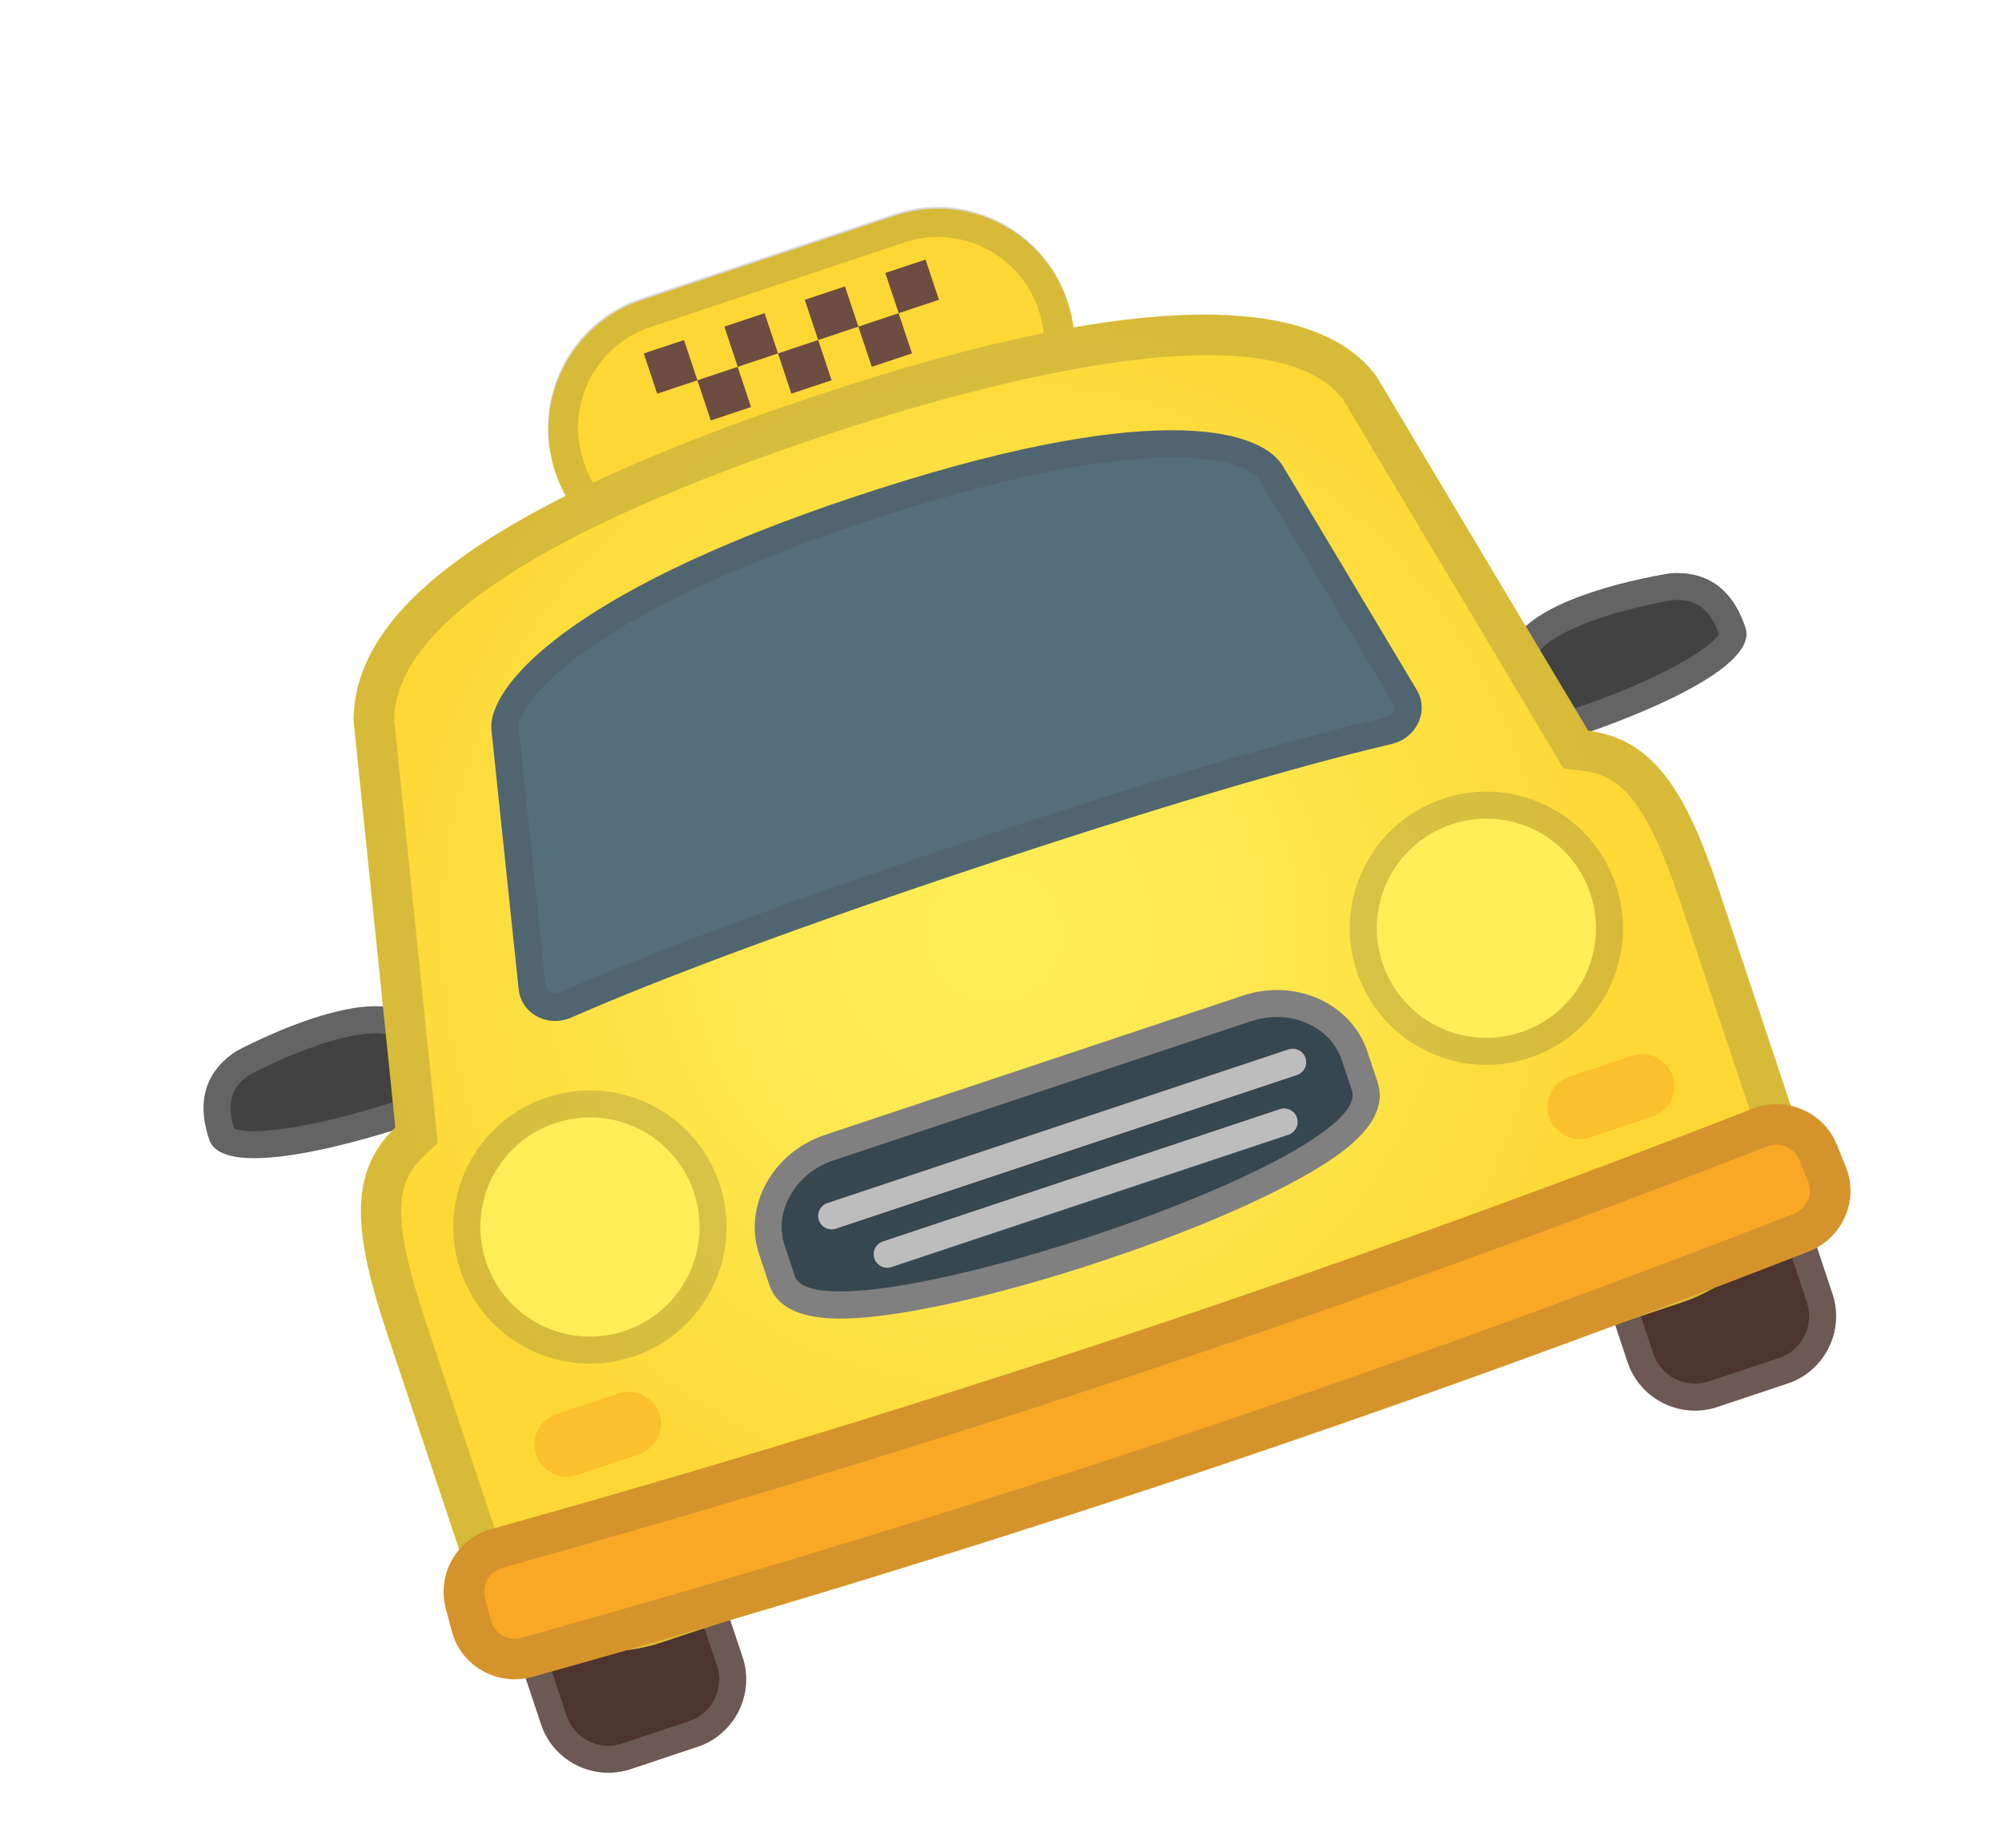 <svg width="65" height="60" viewBox="0 0 65 60" fill="none" xmlns="http://www.w3.org/2000/svg">
<g id="&#240;&#159;&#166;&#134; emoji &#34;oncoming taxi&#34;">
<path id="Vector" d="M31.866 15.39L23.626 18.137C21.318 18.906 18.801 17.648 18.032 15.34C17.263 13.032 18.521 10.516 20.829 9.746L29.07 7C31.377 6.231 33.894 7.489 34.663 9.797C35.432 12.104 34.174 14.621 31.866 15.39Z" fill="#FDD835"/>
<path id="Vector_2" d="M14.13 34.847L13.727 33.568C12.961 31.268 7.666 34.137 7.666 34.137C6.799 34.708 6.326 35.605 6.792 37.002C7.33 38.615 13.405 36.497 13.405 36.497C14.17 36.242 14.496 35.501 14.13 34.847Z" fill="#424242"/>
<path id="Vector_3" opacity="0.2" d="M10.38 33.921C11.432 33.57 12.726 33.337 12.89 33.828L13.293 35.107C13.312 35.165 13.336 35.222 13.367 35.272C13.425 35.377 13.404 35.44 13.393 35.462C13.361 35.546 13.261 35.621 13.12 35.668L12.991 35.711C9.989 36.712 8.047 36.86 7.603 36.648C7.288 35.635 7.679 35.186 8.12 34.887C8.305 34.792 9.286 34.285 10.38 33.921ZM10.103 33.089C8.806 33.522 7.666 34.137 7.666 34.137C6.799 34.708 6.326 35.605 6.792 37.002C7.28 38.465 12.349 36.849 13.264 36.544L13.405 36.497C14.17 36.242 14.495 35.497 14.125 34.844L13.721 33.565C13.317 32.337 11.604 32.589 10.103 33.089Z" fill="#EEEEEE"/>
<path id="Vector_4" d="M49.504 23.056L49.059 21.791C48.294 19.495 54.251 18.614 54.251 18.614C55.288 18.55 56.204 18.984 56.669 20.381C57.207 21.994 51.076 23.946 51.076 23.946C50.309 24.196 49.604 23.799 49.504 23.056Z" fill="#424242"/>
<path id="Vector_5" opacity="0.2" d="M51.672 19.233L51.95 20.065C53.035 19.703 54.132 19.518 54.343 19.484C54.875 19.459 55.453 19.586 55.813 20.583C55.585 21.02 53.942 22.066 50.941 23.067L50.799 23.114C50.666 23.158 50.545 23.157 50.469 23.108C50.451 23.096 50.393 23.06 50.376 22.941C50.37 22.878 50.356 22.823 50.336 22.765L49.897 21.516C49.728 21.009 50.899 20.42 51.955 20.068L51.672 19.233ZM51.672 19.233C50.171 19.734 48.65 20.56 49.06 21.79L49.505 23.056C49.604 23.799 50.307 24.202 51.072 23.947L51.214 23.9C52.128 23.595 57.154 21.846 56.666 20.383C56.2 18.985 55.284 18.552 54.247 18.615C54.25 18.61 52.969 18.801 51.672 19.233Z" fill="#EEEEEE"/>
<path id="Vector_6" d="M22.655 56.72L20.476 57.447C19.274 57.847 17.966 57.193 17.566 55.991L16.492 52.769C16.091 51.567 16.745 50.259 17.947 49.859L20.126 49.132C21.327 48.732 22.636 49.386 23.036 50.588L24.11 53.81C24.511 55.011 23.852 56.321 22.655 56.72Z" fill="#4E342E"/>
<path id="Vector_7" d="M58.041 44.925L55.755 45.688C54.553 46.088 53.245 45.434 52.844 44.233L51.77 41.01C51.37 39.809 52.024 38.5 53.225 38.1L55.512 37.338C56.714 36.937 58.022 37.591 58.422 38.793L59.496 42.015C59.897 43.217 59.243 44.525 58.041 44.925Z" fill="#4E342E"/>
<path id="Vector_8" opacity="0.2" d="M29.36 7.873C31.161 7.273 33.112 8.249 33.712 10.049L33.732 10.107C34.332 11.907 33.356 13.859 31.556 14.459L23.315 17.206C21.515 17.806 19.563 16.83 18.963 15.03L18.944 14.971C18.344 13.171 19.32 11.22 21.12 10.62L29.36 7.873ZM29.05 6.942L20.809 9.688C18.502 10.457 17.243 12.974 18.013 15.282L18.032 15.34C18.801 17.648 21.318 18.906 23.625 18.137L31.866 15.39C34.174 14.621 35.432 12.104 34.663 9.797L34.644 9.738C33.874 7.431 31.358 6.172 29.05 6.942Z" fill="#424242"/>
<path id="Vector_9" d="M51.563 23.728L44.691 12.219C42.977 9.903 38.088 8.983 26.446 12.864C14.804 16.744 11.491 20.204 11.481 23.404L12.837 36.608C11.287 38.095 11.49 40.064 12.578 43.328L14.888 50.259C15.846 53.132 19.01 54.156 21.438 53.347L54.633 42.283C57.062 41.473 59.082 38.721 58.123 35.844L55.814 28.917C54.74 25.681 53.686 24 51.563 23.728Z" fill="url(#paint0_radial_290_1043)"/>
<path id="Vector_10" opacity="0.2" d="M26.862 14.111C31.086 12.703 41.137 9.787 43.596 12.954L50.433 24.4L50.76 24.952L51.396 25.031C52.578 25.182 53.431 25.909 54.571 29.331L56.882 36.262C57.578 38.354 56.069 40.423 54.223 41.038L21.024 52.104C20.101 52.412 19.042 52.367 18.122 51.976C17.444 51.69 16.544 51.084 16.131 49.845L13.821 42.914C12.661 39.434 12.883 38.381 13.745 37.557L14.211 37.111L14.146 36.472L12.796 23.345C12.872 20.303 17.602 17.197 26.862 14.111ZM26.446 12.864C14.804 16.744 11.491 20.204 11.481 23.404L12.837 36.608C11.287 38.095 11.49 40.064 12.578 43.328L14.888 50.259C15.846 53.132 19.01 54.156 21.438 53.347L54.633 42.283C57.062 41.473 59.082 38.721 58.123 35.844L55.814 28.917C54.736 25.682 53.682 24.001 51.558 23.729L44.687 12.221C42.977 9.903 38.088 8.983 26.446 12.864Z" fill="#424242"/>
<path id="Vector_11" d="M35.673 40.518C27.033 43.398 25.604 42.216 25.389 41.571L25.061 40.586C24.614 39.247 25.452 37.753 26.928 37.261L40.49 32.74C41.966 32.248 43.531 32.937 43.978 34.28L44.307 35.266C44.522 35.91 44.109 37.706 35.673 40.518Z" fill="#37474F"/>
<path id="Vector_12" d="M40.63 33.16C41.873 32.746 43.194 33.313 43.564 34.423L43.893 35.408C44.278 36.564 40.018 38.613 35.536 40.107C30.973 41.623 26.185 42.572 25.805 41.433L25.477 40.447C25.107 39.337 25.823 38.091 27.066 37.677L40.629 33.156M40.353 32.329L26.791 36.85C25.086 37.418 24.123 39.157 24.647 40.729L24.975 41.714C25.421 43.053 27.489 42.909 29.241 42.634C31.049 42.35 33.385 41.748 35.813 40.938C38.212 40.139 40.393 39.24 41.952 38.402C43.478 37.589 45.173 36.478 44.724 35.131L44.396 34.146C43.872 32.574 42.058 31.761 40.353 32.329Z" fill="#808080"/>
<path id="Vector_13" d="M27.002 39.481L41.97 34.492" stroke="#BDBDBD" stroke-width="0.877" stroke-miterlimit="10" stroke-linecap="round" stroke-linejoin="round"/>
<path id="Vector_14" d="M28.804 40.728L41.693 36.432" stroke="#BDBDBD" stroke-width="0.877" stroke-miterlimit="10" stroke-linecap="round" stroke-linejoin="round"/>
<g id="Group">
<path id="Vector_15" d="M20.902 11.477L22.208 11.042L22.643 12.348L21.337 12.783L20.902 11.477Z" fill="#6D4C41"/>
<path id="Vector_16" d="M23.518 10.606L24.824 10.171L25.259 11.476L23.953 11.911L23.518 10.606Z" fill="#6D4C41"/>
<path id="Vector_17" d="M26.129 9.736L27.434 9.3L27.87 10.606L26.564 11.041L26.129 9.736Z" fill="#6D4C41"/>
<path id="Vector_18" d="M28.744 8.864L30.05 8.429L30.485 9.734L29.179 10.169L28.744 8.864Z" fill="#6D4C41"/>
<path id="Vector_19" d="M22.643 12.348L23.949 11.913L24.384 13.218L23.078 13.653L22.643 12.348Z" fill="#6D4C41"/>
<path id="Vector_20" d="M25.259 11.476L26.564 11.041L27 12.347L25.694 12.782L25.259 11.476Z" fill="#6D4C41"/>
<path id="Vector_21" d="M27.87 10.606L29.175 10.171L29.61 11.476L28.305 11.911L27.87 10.606Z" fill="#6D4C41"/>
</g>
<path id="Vector_22" d="M20.279 43.219C22.144 42.597 23.152 40.582 22.53 38.718C21.909 36.853 19.893 35.845 18.029 36.467C16.164 37.088 15.157 39.104 15.778 40.968C16.4 42.833 18.415 43.84 20.279 43.219Z" fill="#FFEE58"/>
<path id="Vector_23" opacity="0.2" d="M20.418 43.635C22.512 42.937 23.644 40.673 22.946 38.579C22.248 36.485 19.984 35.353 17.89 36.051C15.796 36.749 14.664 39.013 15.362 41.107C16.06 43.201 18.324 44.333 20.418 43.635Z" stroke="#424242" stroke-width="0.877" stroke-miterlimit="10"/>
<path id="Vector_24" d="M49.383 33.518C51.248 32.897 52.256 30.881 51.634 29.017C51.013 27.152 48.998 26.144 47.133 26.766C45.268 27.387 44.261 29.403 44.882 31.267C45.504 33.132 47.519 34.139 49.383 33.518Z" fill="#FFEE58"/>
<path id="Vector_25" opacity="0.2" d="M49.522 33.934C51.617 33.236 52.748 30.972 52.05 28.878C51.352 26.784 49.089 25.652 46.995 26.35C44.9 27.048 43.769 29.312 44.467 31.406C45.164 33.5 47.428 34.632 49.522 33.934Z" stroke="#424242" stroke-width="0.877" stroke-miterlimit="10"/>
<path id="Vector_26" opacity="0.2" d="M20.403 49.964C21.147 49.716 21.956 50.121 22.204 50.865L23.279 54.087C23.527 54.831 23.122 55.641 22.378 55.889L20.199 56.615C19.455 56.863 18.645 56.458 18.397 55.714L17.323 52.492C17.075 51.748 17.48 50.938 18.224 50.69L20.403 49.964ZM20.126 49.132L17.947 49.859C16.745 50.259 16.091 51.567 16.492 52.769L17.566 55.991C17.966 57.193 19.274 57.847 20.476 57.447L22.655 56.72C23.856 56.32 24.511 55.011 24.11 53.81L23.036 50.588C22.637 49.39 21.323 48.733 20.126 49.132Z" fill="#EEEEEE"/>
<path id="Vector_27" opacity="0.2" d="M55.789 38.169C56.533 37.921 57.343 38.326 57.591 39.07L58.665 42.292C58.913 43.036 58.508 43.846 57.764 44.094L55.477 44.856C54.733 45.104 53.924 44.7 53.676 43.955L52.602 40.733C52.353 39.989 52.758 39.179 53.502 38.931L55.789 38.169ZM55.512 37.338L53.225 38.1C52.024 38.5 51.37 39.809 51.77 41.01L52.844 44.233C53.245 45.434 54.553 46.088 55.755 45.688L58.041 44.925C59.243 44.525 59.897 43.217 59.496 42.015L58.422 38.793C58.023 37.595 56.714 36.937 55.512 37.338Z" fill="#EEEEEE"/>
<path id="Vector_28" d="M45.191 24.156C46.001 23.965 46.404 23.082 45.997 22.4L41.635 15.109C40.851 13.878 37.243 12.965 27.73 16.136C18.218 19.307 15.86 22.379 15.953 23.669L16.84 32.123C16.923 32.913 17.775 33.378 18.538 33.045C20.46 32.201 24.429 30.596 31.718 28.167C39.006 25.738 43.147 24.634 45.191 24.156Z" fill="#546E7A"/>
<path id="Vector_29" opacity="0.2" d="M28.009 16.971C37.285 13.88 40.437 14.908 40.88 15.573L45.233 22.853C45.273 22.919 45.28 22.995 45.25 23.07C45.233 23.117 45.178 23.227 45.024 23.279L44.986 23.291C42.754 23.814 38.586 24.935 31.435 27.319C24.284 29.702 20.277 31.306 18.177 32.227L18.14 32.24C17.986 32.291 17.875 32.236 17.834 32.208C17.763 32.162 17.724 32.101 17.717 32.025L16.833 23.593C16.811 22.972 18.617 20.102 28.009 16.971ZM27.729 16.131C18.221 19.301 15.859 22.375 15.952 23.665L16.839 32.119C16.918 32.869 17.694 33.326 18.421 33.084C18.459 33.071 18.496 33.059 18.536 33.041C20.459 32.197 24.428 30.592 31.716 28.163C39.005 25.733 43.143 24.636 45.188 24.157C45.226 24.149 45.268 24.135 45.305 24.123C46.033 23.88 46.379 23.049 45.993 22.402L41.636 15.109C40.85 13.874 37.242 12.961 27.729 16.131Z" fill="#424242"/>
<path id="Vector_30" d="M58.74 40.632C45.13 45.94 31.343 50.535 17.267 54.456C16.136 54.763 14.966 54.095 14.672 52.978C14.59 52.678 14.553 52.524 14.471 52.223C14.177 51.106 14.845 49.95 15.965 49.651C29.855 45.779 43.463 41.243 56.898 36.007C57.971 35.58 59.202 36.099 59.637 37.169C59.752 37.458 59.814 37.604 59.929 37.894C60.364 38.963 59.829 40.2 58.74 40.632Z" fill="#F9A825"/>
<path id="Vector_31" d="M20.75 47.224L18.721 47.901C18.177 48.082 17.587 47.784 17.406 47.239C17.224 46.695 17.521 46.102 18.062 45.922L20.09 45.245C20.635 45.064 21.224 45.362 21.406 45.906C21.587 46.451 21.291 47.044 20.75 47.224Z" fill="#FBC02D"/>
<path id="Vector_32" d="M53.647 36.26L51.618 36.936C51.073 37.117 50.48 36.821 50.299 36.276C50.117 35.731 50.414 35.138 50.958 34.957L52.987 34.281C53.532 34.099 54.125 34.396 54.307 34.94C54.488 35.485 54.192 36.078 53.647 36.26Z" fill="#FBC02D"/>
<path id="Vector_33" opacity="0.2" d="M57.427 37.208C57.818 37.077 58.264 37.28 58.418 37.658L58.711 38.383C58.787 38.57 58.783 38.779 58.7 38.973C58.614 39.173 58.453 39.328 58.262 39.406C51.508 42.04 44.61 44.533 37.763 46.816C30.915 49.098 23.901 51.242 16.925 53.184C16.713 53.24 16.496 53.211 16.307 53.103C16.124 52.998 15.995 52.833 15.944 52.638L15.743 51.882C15.639 51.487 15.871 51.059 16.266 50.927L16.32 50.909C23.252 48.977 30.216 46.85 37.018 44.583C43.821 42.316 50.668 39.839 57.386 37.221L57.427 37.208ZM57.012 35.96C56.974 35.973 56.937 35.985 56.897 36.003C50.179 38.621 43.421 41.063 36.603 43.336C29.788 45.607 22.913 47.709 15.968 49.645C15.929 49.654 15.887 49.668 15.85 49.68C14.806 50.028 14.19 51.144 14.474 52.218C14.556 52.518 14.593 52.672 14.675 52.973C14.969 54.09 16.138 54.758 17.269 54.45C24.307 52.488 31.271 50.361 38.177 48.059C45.083 45.757 51.935 43.279 58.738 40.628C59.828 40.196 60.363 38.959 59.928 37.889C59.813 37.6 59.75 37.454 59.635 37.165C59.217 36.131 58.059 35.611 57.012 35.96Z" fill="#424242"/>
</g>
<defs>
<radialGradient id="paint0_radial_290_1043" cx="0" cy="0" r="1" gradientUnits="userSpaceOnUse" gradientTransform="translate(32.268 30.331) rotate(-18.434) scale(20.716 20.716)">
<stop stop-color="#FFEE58"/>
<stop offset="0.349" stop-color="#FFE950"/>
<stop offset="0.887" stop-color="#FDDB3A"/>
<stop offset="1" stop-color="#FDD835"/>
</radialGradient>
</defs>
</svg>
